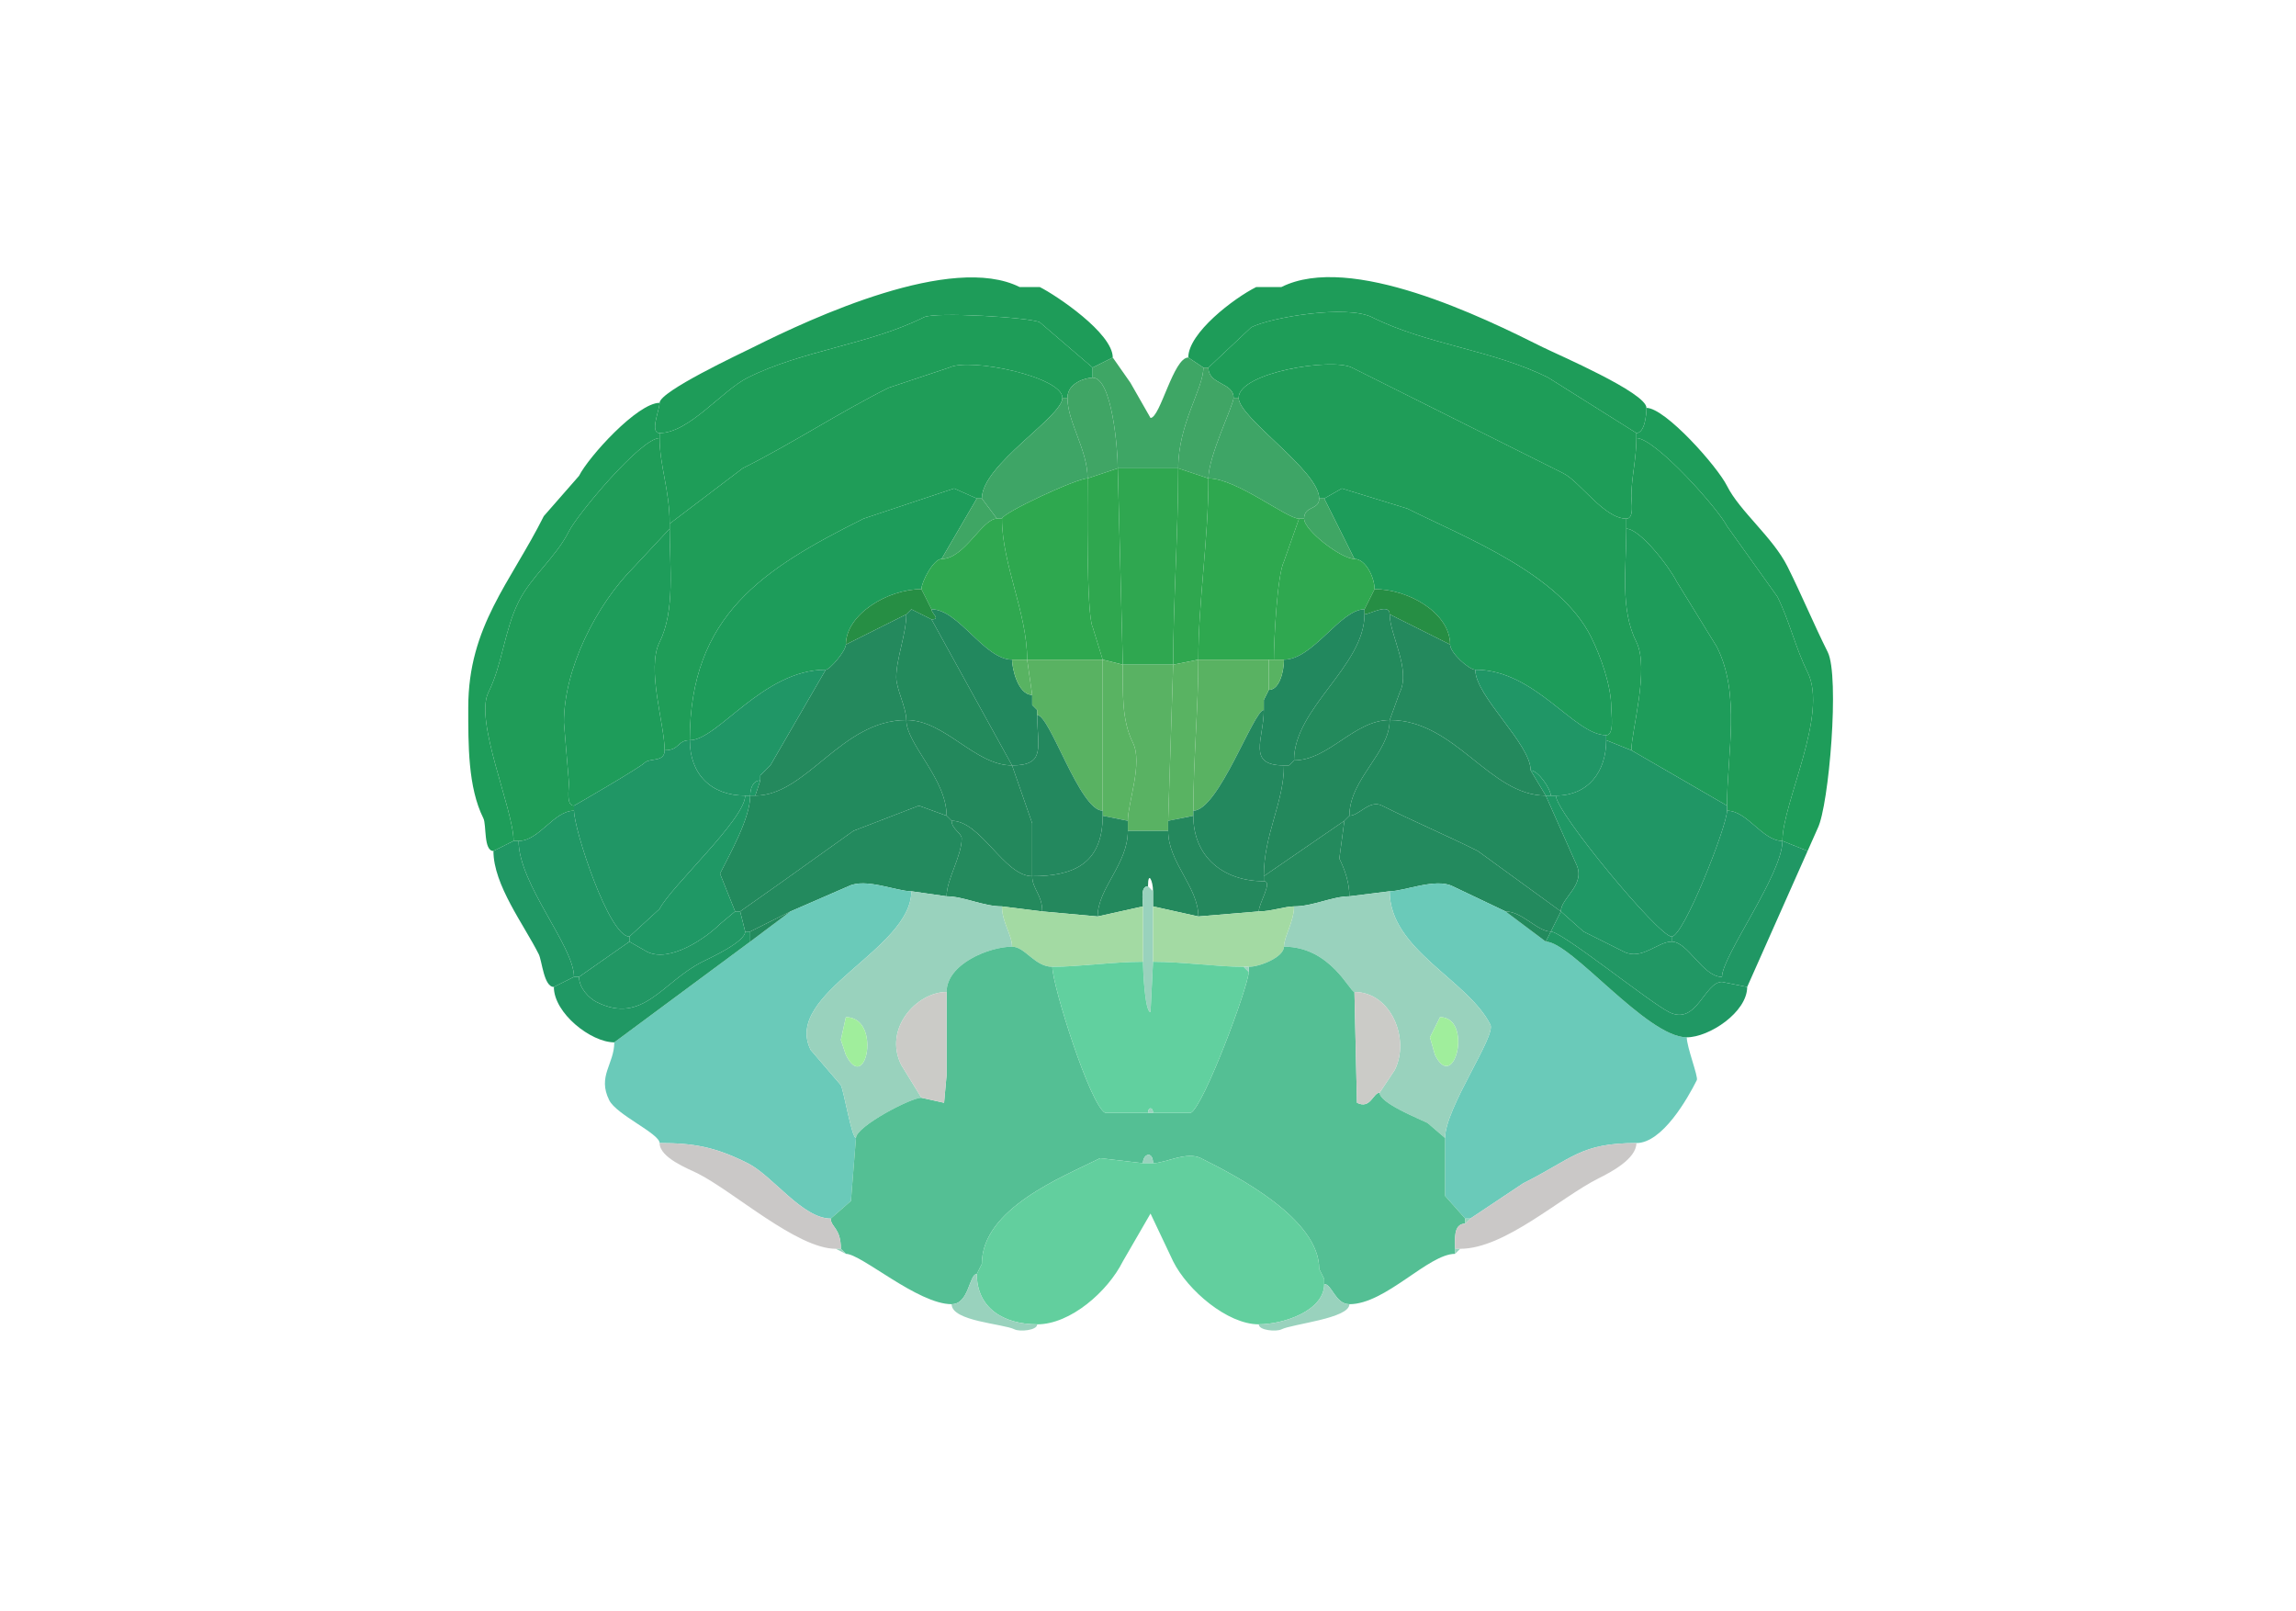 <svg xmlns="http://www.w3.org/2000/svg" viewBox="0 0 456 320"><path fill="#1E9C59" id="MOs1" d="M131 80c0 1.422-2.033 6 0 6 5.841 0 12.388-8.444 17.5-11 10.97-5.485 24.07-6.535 35-12 2.233-1.117 21.071.035 23 1l10.5 9 4-2c0-4.852-11.263-12.382-14.5-14h-4c-13.488-6.744-41.112 6.056-53 12-2.424 1.212-18.5 8.724-18.5 11ZM327 81c0 1.424-.362 5-2 5l-17.5-11c-10.988-5.494-24.09-6.545-35-12-5.004-2.502-19.955-.022-24 2l-8.5 8h-1l-3-2c0-4.88 9.037-11.769 13.5-14h5c13.744-6.872 40.007 6.003 52 12 2.75 1.375 20.5 8.987 20.5 12Z"/><path fill="#1E9D58" id="MOs2/3" d="M131 87c0 5.531 2 10.277 2 17l14.5-11c9.876-4.938 19.129-11.065 29-16l12-4c4.129-2.065 22.5 1.854 22.5 6h1c0-3.003 3.714-4 5-4v-2l-10.5-9c-1.929-.965-20.767-2.117-23-1-10.93 5.465-24.03 6.515-35 12-5.112 2.556-11.659 11-17.5 11v1ZM325 87c0 4.043-1 7.967-1 11.5 0 1.19.614 4.5-1 4.5-4.405 0-9.201-7.35-12.5-9l-42-21c-4.022-2.011-22.5.995-22.5 6h-1c0-3.101-5-2.544-5-6l8.5-8c4.045-2.022 18.996-4.502 24-2 10.91 5.455 24.012 6.506 35 12L325 86v1Z"/><path fill="#3EA665" id="ACAd1" d="M222 93h12c0-8.898 5-15.748 5-20l-3-2c-2.95 0-5.575 12-7.5 12l-4-7-3.5-5-4 2v2c3.88 0 5 14.325 5 18Z"/><path fill="#1F9D58" id="MOs5" d="M137 147c-2.523 0-1.959 2-5 2 0-5.164-3.665-16.171-1-21.5 3.125-6.251 2-15.013 2-22.5v-1l14.5-11c9.876-4.938 19.129-11.065 29-16l12-4c4.129-2.065 22.5 1.854 22.5 6 0 3.816-16 13.257-16 20h-1l-4.5-2-18 6c-19.936 9.968-34.5 19.171-34.5 44Z"/><path fill="#40A565" id="ACAd2/3" d="m234 93 6 2c0-4.48 5-14.54 5-16 0-3.101-5-2.544-5-6h-1c0 4.252-5 11.102-5 20Z"/><path fill="#1F9D58" id="MOs5" d="m319 147 5 2c0-3.8 3.634-16.233 1-21.5-3.272-6.545-2-14.453-2-22.5v-2c-4.405 0-9.201-7.35-12.5-9l-42-21c-4.022-2.011-22.5.995-22.5 6 0 4.004 16 14.443 16 20h1l3.5-2 13 4c11.582 5.791 30.207 12.913 36.5 25.5 1.871 3.741 4 9.641 4 14 0 1.278.665 5.5-1 5.5v1Z"/><path fill="#40A565" id="ACAd2/3" d="m222 93-6 2c0-5.706-4-11.18-4-16 0-3.003 3.714-4 5-4 3.88 0 5 14.325 5 18Z"/><path fill="#3EA566" id="ACAd5" d="M198 103h1c0-1.096 14.783-8 17-8 0-5.706-4-11.18-4-16h-1c0 3.816-16 13.257-16 20l3 4ZM258 103h1c0-2.618 3-1.651 3-4 0-5.557-16-15.996-16-20h-1c0 1.46-5 11.52-5 16 5.583 0 15.532 8 18 8Z"/><path fill="#1E9D5A" id="MOp1" d="m102 167-4 2c-1.993 0-1.35-5.2-2-6.5-3.074-6.147-3-14.618-3-22 0-16.17 8.4-24.8 15-38l7-8c1.881-3.761 11.601-14.5 16-14.5 0 1.422-2.033 6 0 6v1c-3.736 0-16.352 15.204-18 18.5-2.573 5.145-7.472 8.944-10 14-2.821 5.642-3.221 12.442-6 18-2.839 5.678 5 23.265 5 29.5ZM354 167l5 2 2-4.5c2.256-4.511 4.382-30.236 2-35-2.773-5.546-5.205-11.41-8-17-2.887-5.775-9.493-10.986-12-16-1.958-3.916-12.274-15.5-16-15.5 0 1.424-.362 5-2 5v1c3.763 0 16.296 14.092 18 17.5l10 14c2.392 4.785 3.601 10.202 6 15 4.175 8.35-5 25.919-5 33.5Z"/><path fill="#1F9C58" id="MOp2/3" d="M102 167h1c4.106 0 6.984-6 11-6v-1c-1.614 0-1-3.31-1-4.5l-1-12c0-10.725 6.406-23.406 14-31l7-7.5v-1c0-6.723-2-11.469-2-17-3.736 0-16.352 15.204-18 18.5-2.573 5.145-7.472 8.944-10 14-2.821 5.642-3.221 12.442-6 18-2.839 5.678 5 23.265 5 29.5ZM343 161c4.058 0 7.012 6 11 6 0-7.581 9.175-25.15 5-33.5-2.399-4.798-3.608-10.215-6-15l-10-14c-1.704-3.408-14.237-17.5-18-17.5 0 4.043-1 7.967-1 11.5 0 1.19.614 4.5-1 4.5v2c2.698 0 8.496 7.492 10 10.5l8 13c4.74 9.481 2 21.121 2 31.5v1Z"/><path fill="#2FA74F" id="PL2/3" d="m219 131 4 1-1-39-6 2c0 3.712-.273 26.953 1 29.5l2 6.5Z"/><path fill="#2FA750" id="PL1" d="M223 132h10c0-12.222 1-26.101 1-39h-12l1 39Z"/><path fill="#2FA74F" id="PL2/3" d="m238 131-5 1c0-12.222 1-26.101 1-39l6 2c0 12.325-2 24.193-2 36Z"/><path fill="#2EA84F" id="PL5" d="M204 131h15l-2-6.5c-1.273-2.547-1-25.788-1-29.5-2.217 0-17 6.904-17 8 0 9.086 5 18.668 5 28ZM252 131h1c0-3.632.641-16.782 2-19.5l3-8.5c-2.468 0-12.417-8-18-8 0 12.325-2 24.193-2 36h14Z"/><path fill="#1D9C5A" id="MOs6a" d="M164 133c-12.481 0-21.437 14-27 14 0-24.829 14.564-34.032 34.5-44l18-6 4.5 2-7 12c-1.617 0-4 4.583-4 6-6.719 0-15 5.021-15 11 0 1.252-3.172 5-4 5ZM293 133c11.952 0 19.608 13 26 13 1.665 0 1-4.222 1-5.5 0-4.359-2.129-10.259-4-14-6.293-12.587-24.918-19.709-36.5-25.5l-13-4-3.5 2 6 12c2.275 0 4 3.756 4 6 6.83 0 15 4.787 15 11 0 1.654 3.74 5 5 5Z"/><path fill="#3FA664" id="ACAd6a" d="M198 103c-2.974 0-6.437 8-11 8l7-12h1l3 4ZM259 103c0 2.336 7.394 8 10 8l-6-12h-1c0 2.349-3 1.382-3 4Z"/><path fill="#2FA850" id="PL6a" d="M201 131h3c0-9.332-5-18.914-5-28h-1c-2.974 0-6.437 8-11 8-1.617 0-4 4.583-4 6l2 4c5.402 0 10.487 10 16 10ZM253 131h2c5.782 0 11.206-10 16-10l2-4c0-2.244-1.725-6-4-6-2.606 0-10-5.664-10-8h-1l-3 8.5c-1.359 2.718-2 15.868-2 19.5Z"/><path fill="#1E9C5A" id="MOp5" d="M132 149c0 2.453-2.947 1.447-4 2.5-.978.978-13.911 8.5-14 8.5-1.614 0-1-3.31-1-4.5l-1-12c0-10.725 6.406-23.406 14-31l7-7.5c0 7.487 1.125 16.249-2 22.5-2.665 5.329 1 16.336 1 21.5ZM324 149l19 11c0-10.379 2.74-22.019-2-31.5l-8-13c-1.504-3.008-7.302-10.5-10-10.5 0 8.047-1.272 15.955 2 22.5 2.634 5.267-1 17.7-1 21.5Z"/><path fill="#268E44" id="FRP6a" d="m180 122-12 6c0-5.979 8.281-11 15-11l2 4c0 .839 1.93 2 0 2l-4-2-1 1ZM276 122l12 6c0-6.213-8.17-11-15-11l-2 4v1c1.041 0 5-2.36 5 0Z"/><path fill="#24895D" id="ORBl6a" d="m181 121-1 1 1-1Z"/><path fill="#238A5C" id="ORBvl6a" d="M180 143c7.73 0 13.552 9 21 9l-16-29-4-2-1 1c0 3.812-2 8.866-2 12.5 0 2.336 2 6.007 2 8.5Z"/><path fill="#22885E" id="ORBm6a" d="M206 142c0 6.329 1.805 10-5 10l-16-29c1.93 0 0-1.161 0-2 5.402 0 10.487 10 16 10 0 1.645 1.148 7 4 7v2l1 1v1ZM255 152h1l1-1c0-10.449 14-18.706 14-29v-1c-4.794 0-10.218 10-16 10 0 2.137-.814 6-3 6l-1 2v2c0 5.827-3.455 11 4 11Z"/><path fill="#238A5C" id="ORBvl6a" d="M276 143c-7.071 0-12.079 8-19 8 0-10.449 14-18.706 14-29 1.041 0 5-2.36 5 0 0 4.051 4.27 10.961 2 15.5l-2 5.5Z"/><path fill="#24895D" id="ORBl6a" d="m151 155-1 3c10.22 0 17.078-15 30-15 0-2.493-2-6.164-2-8.5 0-3.634 2-8.688 2-12.5l-12 6c0 1.252-3.172 5-4 5l-11 19-1 1-1 1v1ZM304 153l3 5c-11.237 0-17.879-15-31-15l2-5.5c2.27-4.539-2-11.449-2-15.5l12 6c0 1.654 3.74 5 5 5 0 5.275 11 14.716 11 20Z"/><path fill="#58B362" id="ILA6a" d="m204 131 1 7c-2.852 0-4-5.355-4-7h3Z"/><path fill="#59B262" id="ILA5" d="M206 142c2.542 0 8.446 19 13 19v-30h-15l1 7v2l1 1v1Z"/><path fill="#59B362" id="ILA2/3" d="m219 162 5 1c0-3.613 3.008-11.484 1-15.5-2.262-4.524-2-10.031-2-15.5l-4-1v31ZM237 162l-5 1 1-31 5-1c0 9.252-1 20.08-1 30v1Z"/><path fill="#59B262" id="ILA5" d="M251 141c-1.999 0-9.008 20-14 20 0-9.92 1-20.748 1-30h14v6l-1 2v2Z"/><path fill="#58B362" id="ILA6a" d="M255 131c0 2.137-.814 6-3 6v-6h3Z"/><path fill="#59B263" id="ILA1" d="M224 165h8v-2l1-31h-10c0 5.469-.262 10.976 2 15.5 2.008 4.016-1 11.887-1 15.5v2Z"/><path fill="#209666" id="AId6a" d="M148 158h1c0-1.238.423-3 2-3v-1l1-1 1-1 11-19c-12.481 0-21.437 14-27 14 0 6.759 4.254 11 11 11ZM308 158h1c6.475 0 10-4.79 10-11v-1c-6.392 0-14.048-13-26-13 0 5.275 11 14.716 11 20 1.533 0 4 3.753 4 5Z"/><path fill="#58B362" id="ILA6a" d="m252 137-1 2 1-2Z"/><path fill="#23885E" id="ORBm5" d="m205 140 1 1-1-1ZM251 174v1c-8.065 0-14-4.861-14-13v-1c4.992 0 12.001-20 14-20 0 5.827-3.455 11 4 11 0 7.378-4 13.647-4 22ZM219 162c0 9.818-6.207 12-14 12v-10.5l-4-11.5c6.805 0 5-3.671 5-10 2.542 0 8.446 19 13 19v1Z"/><path fill="#228A5D" id="ORBl5" d="M146 181h1l8.5-6 14-10 13-5 5.5 2c0-7.358-8-14.21-8-19-12.922 0-19.78 15-30 15h-1c0 4.447-4.034 11.569-6 15.5l3 7.5Z"/><path fill="#23885C" id="ORBvl5" d="M189 163c5.84 0 10.43 11 16 11v-10.5l-4-11.5c-7.448 0-13.27-9-21-9 0 4.79 8 11.642 8 19l1 1ZM267 163l-16 11c0-8.353 4-14.622 4-22h1l1-1c6.921 0 11.929-8 19-8 0 6.542-8 11.691-8 19l-1 1Z"/><path fill="#228A5D" id="ORBl5" d="M268 162c1.984 0 3.945-3.278 6.5-2 6.209 3.104 12.708 5.854 19 9l16.5 12c0-2.78 5.116-5.268 3-9.5l-6-13.5c-11.237 0-17.879-15-31-15 0 6.542-8 11.691-8 19Z"/><path fill="#209665" id="AId5" d="M114 161c0 3.735 6.933 25 11 25l6-5.5c2.192-4.384 17-17.843 17-22.5-6.746 0-11-4.241-11-11-2.523 0-1.959 2-5 2 0 2.453-2.947 1.447-4 2.5-.978.978-13.911 8.5-14 8.5v1ZM343 161c0 3.001-8.601 25-11 25-2.543 0-23-24.708-23-28 6.475 0 10-4.79 10-11l5 2 19 11v1Z"/><path fill="#238A5C" id="ORBvl6a" d="m257 151-1 1 1-1Z"/><path fill="#1F9866" id="AIv6a" d="m153 152-1 1 1-1ZM152 153l-1 1 1-1ZM307 158h1c0-1.247-2.467-5-4-5l3 5ZM149 158h1l1-3c-1.577 0-2 1.762-2 3Z"/><path fill="#1F9865" id="AIv5" d="M125 186v1l3.5 2c4.539 2.269 11.734-2.734 14.5-5.5l3-2.5-3-7.5c1.966-3.931 6-11.053 6-15.5h-1c0 4.657-14.808 18.116-17 22.5l-6 5.5ZM332 186v1c-2.77 0-5.94 3.78-9.5 2l-8-4-4.5-4c0-2.78 5.116-5.268 3-9.5l-6-13.5h2c0 3.292 20.457 28 23 28Z"/><path fill="#238A5E" id="ORBl2/3" d="M148 185h1l8-4 11.5-5c3.436-1.718 9.464 1 12.5 1l7 1c0-3.392 3-7.918 3-11.5 0-1.045-2-1.861-2-3.5l-1-1-5.5-2-13 5-14 10-8.5 6 1 4ZM310 181l-2 4c-2.679 0-5.682-4-9-4l-10.5-5c-3.391-1.695-9.589 1-12.5 1l-8 1c0-2.654-.888-5.275-2-7.5l1-7.5 1-1c1.984 0 3.945-3.278 6.5-2 6.209 3.104 12.708 5.854 19 9l16.5 12Z"/><path fill="#209765" id="AId2/3" d="M114 194h1l10-7v-1c-4.067 0-11-21.265-11-25-4.016 0-6.894 6-11 6 0 8.591 11 20.882 11 27ZM332 187c3.26 0 6.165 7 10 7 0-4.15 12-20.323 12-27-3.988 0-6.942-6-11-6 0 3.001-8.601 25-11 25v1Z"/><path fill="#24885D" id="ORBm2/3" d="m207 181 11 1c0-5.604 6-10.362 6-17v-2l-5-1c0 9.818-6.207 12-14 12 0 2.51 2 3.687 2 7ZM250 181l-12 1c0-5.844-6-10.725-6-17v-2l5-1c0 8.139 5.935 13 14 13 1.877 0-1 4.357-1 6Z"/><path fill="#248A5D" id="ORBvl2/3" d="m199 180 8 1c0-3.313-2-4.49-2-7-5.57 0-10.16-11-16-11 0 1.639 2 2.455 2 3.5 0 3.582-3 8.108-3 11.5 3.419 0 7.224 2 11 2ZM257 180c-1.819 0-4.591 1-7 1 0-1.643 2.877-6 1-6v-1l16-11-1 7.5c1.112 2.225 2 4.846 2 7.5-3.419 0-7.224 2-11 2Z"/><path fill="#23895D" id="ORBm1" d="m229 180 9 2c0-5.844-6-10.725-6-17h-8c0 6.638-6 11.396-6 17l9-2c0-1.145-.579-4 1-4 0-3.177 1-1.079 1 1v3Z"/><path fill="#209764" id="AId1" d="m114 194-4 2c-1.998 0-2.337-5.174-3-6.5-2.908-5.815-9-13.75-9-20.5l4-2h1c0 8.591 11 20.882 11 27ZM342 195l5 1 12-27-5-2c0 6.677-12 22.85-12 27v1Z"/><path fill="#6ACAB9" id="PIR" d="M131 227c6.813 0 11.049.774 17.5 4 4.947 2.474 10.852 11 16.5 11l4-3.5 1-12.5c-.844 0-2.379-9.257-3-10.5l-6-7c-5.603-11.206 20-19.902 20-31.5-3.036 0-9.064-2.718-12.5-1l-11.5 5-8 6-27 20c0 4.34-3.4 6.701-1 11.5 1.445 2.89 10 6.622 10 8.5Z"/><path fill="#99D2BD" id="OLF" d="M227 191c0 1.407.358 10 1.5 10l.5-10v-14l-1-1c-1.579 0-1 2.855-1 4v11Z"/><path fill="#6ACAB9" id="PIR" d="M291 242h1l10.5-7c9.816-4.908 11.36-8 22.5-8 5.148 0 10.159-8.819 12-12.5.326-.652-2-6.561-2-8.5-7.931 0-22.963-19-28-19l-8-6-10.5-5c-3.391-1.695-9.589 1-12.5 1 0 11.65 15.523 17.545 20 26.5 1.139 2.277-9 16.553-9 22.5v11.5l4 4.5Z"/><path fill="#99D2BD" id="OLF" fill-rule="evenodd" d="m168 202-1 4.5 1 3c4.009 8.018 7.139-7.5 0-7.5m15 16c-2.122 0-13 5.716-13 8-.844 0-2.379-9.257-3-10.5l-6-7c-5.603-11.206 20-19.902 20-31.5l7 1c3.419 0 7.224 2 11 2 0 3.138 2 5.662 2 8-4.477 0-13 3.411-13 9-5.915 0-12.612 7.276-9 14.5l4 6.5ZM286 202l-2 4 1 3.5c3.896 7.792 7.568-7.5 1-7.5m-12 15c0 2.08 7.853 5.177 9.5 6l3.5 3c0-5.947 10.139-20.223 9-22.5-4.477-8.955-20-14.85-20-26.5l-8 1c-3.419 0-7.224 2-11 2 0 3.015-2 6.004-2 8 9.234 0 13.074 9 14 9 7.239 0 11.098 9.303 8 15.5l-3 4.5Z"/><path fill="#A3DAA3" id="DP" d="M227 191c-5.915 0-12.755 1-18 1-3.482 0-5.416-4-8-4 0-2.338-2-4.862-2-8l8 1 11 1 9-2v11ZM247 192h1c2.26 0 7-1.94 7-4 0-1.996 2-4.985 2-8-1.819 0-4.591 1-7 1l-12 1-9-2v11c5.915 0 12.755 1 18 1Z"/><path fill="#219764" id="AIv2/3" d="m125 187-10 7c0 2.237 2.023 4.261 3.5 5 9.192 4.596 13.101-4.05 21-8 1.582-.791 8.5-3.942 8.5-6l-1-4h-1l-3 2.5c-2.766 2.766-9.961 7.769-14.5 5.5l-3.5-2Z"/><path fill="#238A5D" id="ORBl1" d="M149 185v2l8-6-8 4ZM308 185l-1 2-8-6c3.318 0 6.321 4 9 4Z"/><path fill="#219764" id="AIv2/3" d="M342 194v1c-3.514 0-5.008 8.746-10.5 6-3.903-1.951-21.277-16-23.5-16l2-4 4.5 4 8 4c3.56 1.78 6.73-2 9.5-2 3.26 0 6.165 7 10 7Z"/><path fill="#209864" id="AIv1" d="M110 196c0 5.194 7.357 11 12 11l27-20v-2h-1c0 2.058-6.918 5.209-8.5 6-7.899 3.95-11.808 12.596-21 8-1.477-.739-3.5-2.763-3.5-5h-1l-4 2ZM347 196c0 5.023-7.541 10-12 10-7.931 0-22.963-19-28-19l1-2c2.223 0 19.597 14.049 23.5 16 5.492 2.746 6.986-6 10.5-6l5 1Z"/><path fill="#54BF94" id="AON" d="M263 255c1.539 0 2.187 4 5 4 7.208 0 15.666-10 21-10v-1c0-1.622-.461-5 2-5v-1l-4-4.5V226l-3.5-3c-1.647-.823-9.5-3.92-9.5-6-1.317 0-1.788 3.356-4.5 2l-.5-22c-.926 0-4.766-9-14-9 0 2.06-4.74 4-7 4v1c0 2.749-8.931 26.715-11.5 28h-17c-3.001-1.501-10.5-25.331-10.5-29-3.482 0-5.416-4-8-4-4.477 0-13 3.411-13 9v16.5l-.5 5.5-4.5-1c-2.122 0-13 5.716-13 8l-1 12.5-4 3.5c0 1.732 2 1.808 2 6l1 1c3.061 0 14.28 10 21 10 3.483 0 3.466-6 5-6l1-2c0-11.019 16.066-17.283 23.5-21l8.5 1c0-1.919 2-2.488 2 0 2.421 0 6.678-2.411 9.5-1 7.089 3.545 23.5 11.985 23.5 22l1 2v1Z"/><path fill="#61D09F" id="TTd" d="M228 221c0-1.186 1-1.186 1 0h7.5c2.569-1.285 11.5-25.251 11.5-28l-1-1c-5.245 0-12.085-1-18-1l-.5 10c-1.142 0-1.5-8.593-1.5-10-5.915 0-12.755 1-18 1 0 3.669 7.499 27.499 10.5 29h8.5Z"/><path fill="#99D2BD" id="OLF" d="M248 192v1l-1-1h1Z"/><path fill="#CBCBC7" id="aco" d="M188 197c-5.915 0-12.612 7.276-9 14.5l4 6.5 4.5 1 .5-5.5V197ZM269 197c7.239 0 11.098 9.303 8 15.5l-3 4.5c-1.317 0-1.788 3.356-4.5 2l-.5-22Z"/><path fill="#A0EE9C" id="EPd" d="m168 202-1 4.5 1 3c4.009 8.018 7.139-7.5 0-7.5ZM286 202l-2 4 1 3.5c3.896 7.792 7.568-7.5 1-7.5Z"/><path fill="#99D2BD" id="OLF" d="M228 221h1c0-1.186-1-1.186-1 0Z"/><path fill="#CAC8C7" id="lot" d="M166 248h1c0-4.192-2-4.268-2-6-5.648 0-11.553-8.526-16.5-11-6.451-3.226-10.687-4-17.5-4 0 2.924 5.738 5.119 7.5 6 7.172 3.586 19.786 15 27.5 15ZM289 248h1c8.863 0 19.828-10.164 27.5-14 2.413-1.206 7.5-3.854 7.5-7-11.14 0-12.684 3.092-22.5 8l-10.5 7-1 1c-2.461 0-2 3.378-2 5Z"/><path fill="#99D2BD" id="OLF" d="M227 231h2c0-2.488-2-1.919-2 0Z"/><path fill="#62CF9E" id="TTv" d="M206 263c6.604 0 14.013-6.527 17-12.5l5.5-9.5 4.5 9.5c2.864 5.728 10.757 12.5 17 12.5 4.94 0 13-2.707 13-8v-1l-1-2c0-10.015-16.411-18.455-23.5-22-2.822-1.411-7.079 1-9.5 1h-2l-8.5-1c-7.434 3.717-23.5 9.981-23.5 21l-1 2c0 6.822 5.382 10 12 10Z"/><path fill="#99D2BD" id="OLF" d="m292 242-1 1v-1h1ZM167 248l1 1-2-1h1ZM290 248l-1 1v-1h1ZM195 251l-1 2 1-2ZM262 252l1 2-1-2ZM189 259c0 3.4 10.236 3.868 12.5 5 1.008.504 4.5.22 4.5-1-6.618 0-12-3.178-12-10-1.534 0-1.517 6-5 6ZM268 259c0 2.845-11.306 3.903-13.5 5-1.008.504-4.5.22-4.5-1 4.94 0 13-2.707 13-8 1.539 0 2.187 4 5 4Z"/></svg>